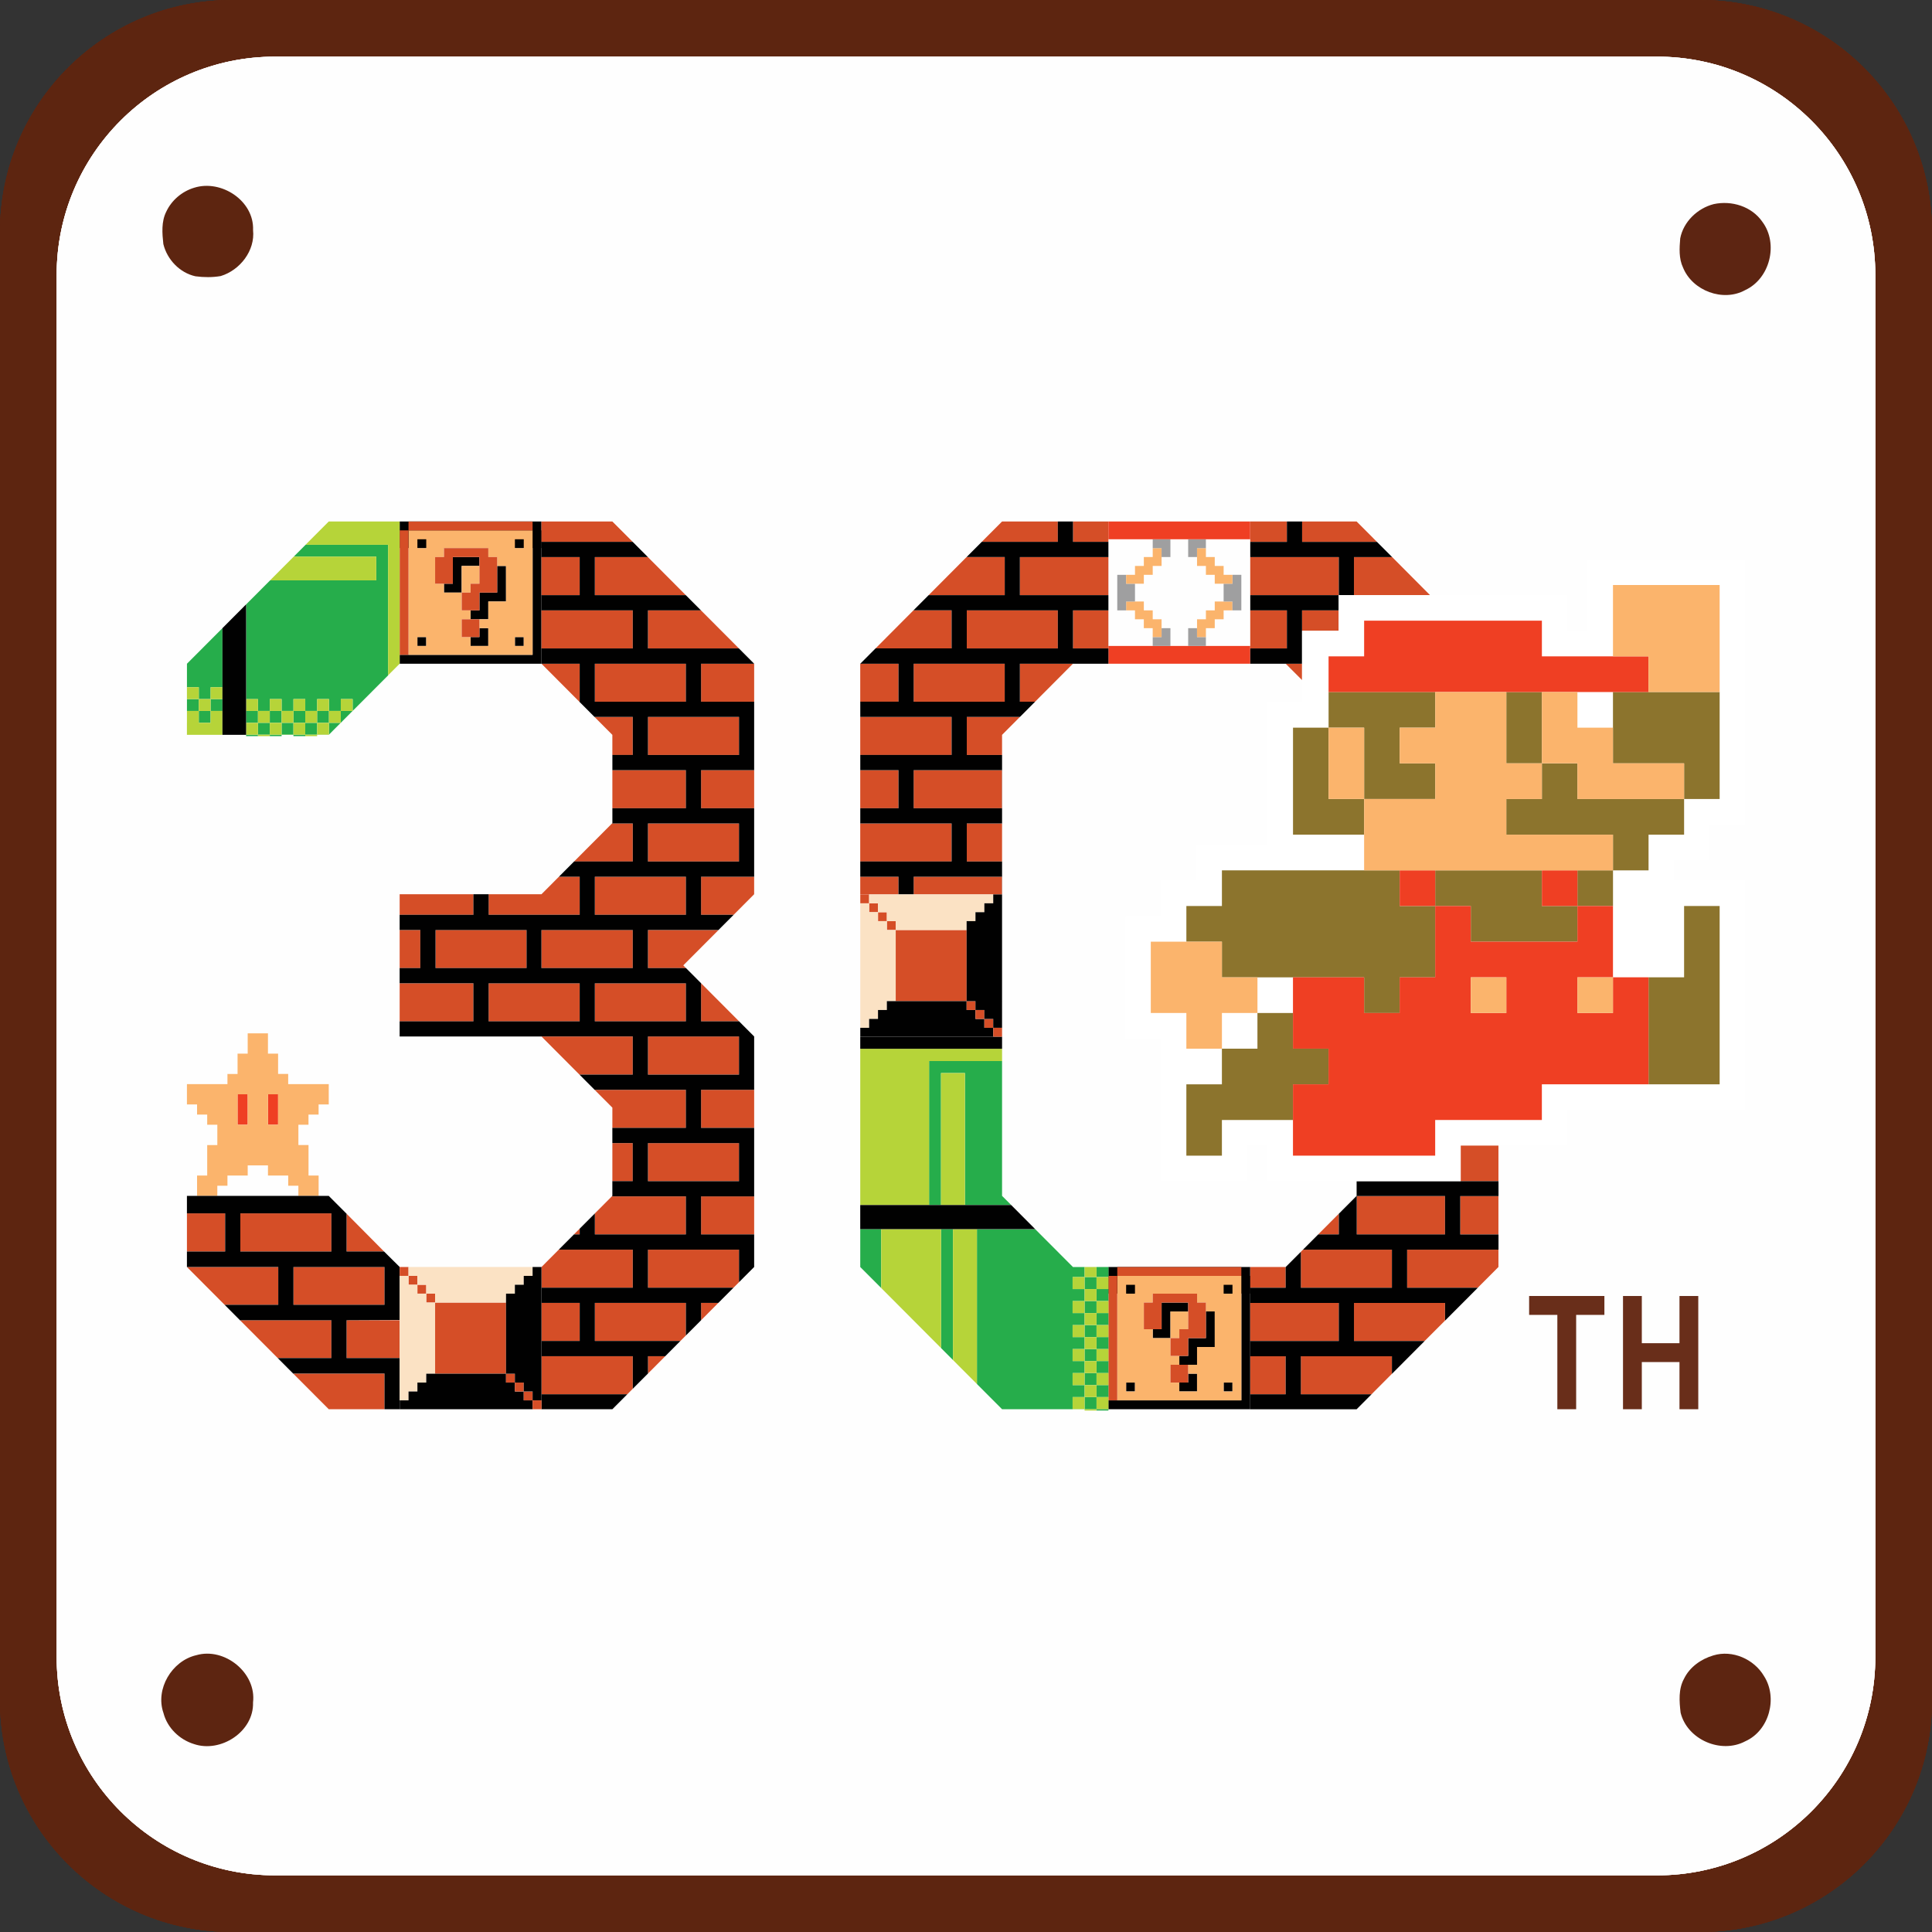 <?xml version="1.0" encoding="utf-8"?>
<!-- Generator: Adobe Illustrator 16.0.0, SVG Export Plug-In . SVG Version: 6.00 Build 0)  -->
<!DOCTYPE svg PUBLIC "-//W3C//DTD SVG 1.1//EN" "http://www.w3.org/Graphics/SVG/1.1/DTD/svg11.dtd">
<svg version="1.1"
	 id="svg2" xmlns:svg="http://www.w3.org/2000/svg" xmlns:cc="http://creativecommons.org/ns#" xmlns:dc="http://purl.org/dc/elements/1.1/" xmlns:rdf="http://www.w3.org/1999/02/22-rdf-syntax-ns#" xmlns:inkscape="http://www.inkscape.org/namespaces/inkscape"
	 xmlns="http://www.w3.org/2000/svg" xmlns:xlink="http://www.w3.org/1999/xlink" x="0px" y="0px" width="125px" height="125px"
	 viewBox="0 0 125 125" enable-background="new 0 0 125 125" xml:space="preserve">
<rect x="0" y="0" width="125" height="125" fill="#333333" stroke="none"/>
<g id="g10" transform="matrix(1.25,0,0,-1.25,0,125)">
	<g id="g12">
		<g>
			<g>
				<path id="SVGID_1_" fill="#5D2510" d="M12,100c-6.627,0-12-5.372-12-12l0,0V12C0,5.373,5.373,0,12,0l0,0h76
					c6.627,0,12,5.373,12,12l0,0v76c0,6.628-5.373,12-12,12l0,0H12z"/>
			</g>
			<g>
				<g>
					<path id="SVGID_2_" fill="#5D2510" d="M12,100c-6.627,0-12-5.372-12-12l0,0V12C0,5.373,5.373,0,12,0l0,0h76
						c6.627,0,12,5.373,12,12l0,0v76c0,6.628-5.373,12-12,12l0,0H12z"/>
				</g>
				<g>
					<g>
						<g>
							<path id="SVGID_3_" fill="#5D2510" d="M12,100c-6.627,0-12-5.372-12-12l0,0V12C0,5.373,5.373,0,12,0l0,0h76
								c6.627,0,12,5.373,12,12l0,0v76c0,6.628-5.373,12-12,12l0,0H12z"/>
						</g>
						<g>
							<defs>
								<path id="SVGID_4_" d="M12,100c-6.627,0-12-5.372-12-12l0,0V12C0,5.373,5.373,0,12,0l0,0h76c6.627,0,12,5.373,12,12l0,0v76
									c0,6.628-5.373,12-12,12l0,0H12z"/>
							</defs>
							<clipPath id="SVGID_7_">
								<use xlink:href="#SVGID_4_"  overflow="visible"/>
							</clipPath>
							<g id="g14" clip-path="url(#SVGID_7_)">
								<path id="path20" inkscape:connector-curvature="0" fill="#5D2510" d="M100,0H0v100h100V0z"/>
							</g>
						</g>
					</g>
				</g>
			</g>
		</g>
	</g>
</g>
<g id="g10_1_" transform="matrix(1.25,0,0,-1.25,0,125)">
	<g id="g12_2_">
		<g>
			<g>
				<g>
					<g>
						<path id="SVGID_5_" fill="#FEFEFE" d="M14.229,97.067c-6.238,0-11.296-5.057-11.296-11.296l0,0V14.23
							c0-6.239,5.058-11.297,11.296-11.297l0,0h71.542c6.237,0,11.295,5.058,11.295,11.297l0,0v71.542
							c0,6.238-5.058,11.296-11.295,11.296l0,0L14.229,97.067L14.229,97.067z"/>
					</g>
					<g>
						<g>
							<path id="SVGID_6_" fill="#FEFEFE" d="M14.229,97.067c-6.238,0-11.296-5.057-11.296-11.296l0,0V14.23
								c0-6.239,5.058-11.297,11.296-11.297l0,0h71.542c6.237,0,11.295,5.058,11.295,11.297l0,0v71.542
								c0,6.238-5.058,11.296-11.295,11.296l0,0L14.229,97.067L14.229,97.067z"/>
						</g>
						<g>
							<defs>
								<path id="SVGID_8_" d="M14.229,97.067c-6.238,0-11.296-5.057-11.296-11.296l0,0V14.23c0-6.239,5.058-11.297,11.296-11.297
									l0,0h71.542c6.237,0,11.295,5.058,11.295,11.297l0,0v71.542c0,6.238-5.058,11.296-11.295,11.296l0,0L14.229,97.067
									L14.229,97.067z"/>
							</defs>
							<clipPath id="SVGID_9_">
								<use xlink:href="#SVGID_8_"  overflow="visible"/>
							</clipPath>
							<g id="g14_1_" clip-path="url(#SVGID_9_)">
								<path id="path20_2_" inkscape:connector-curvature="0" fill="#FEFEFE" d="M97.066,2.933H2.933v94.134h94.133V2.933z"/>
							</g>
						</g>
					</g>
				</g>
			</g>
		</g>
	</g>
</g>
<g>
	<path fill="#5D2510" d="M12.555,12.149c1.757-0.559,3.893,0.838,3.818,2.735c0.142,1.334-0.846,2.599-2.094,2.977
		c-0.538,0.092-1.094,0.087-1.632,0.015c-1.021-0.225-1.837-1.086-2.079-2.089c-0.076-0.693-0.135-1.443,0.186-2.086
		C11.098,12.959,11.773,12.386,12.555,12.149z"/>
	<path fill="#5D2512" d="M110.877,13.206c1.162-0.251,2.464,0.147,3.152,1.151c1.051,1.415,0.488,3.676-1.119,4.414
		c-1.426,0.786-3.41,0.042-4.016-1.455c-0.281-0.588-0.237-1.262-0.184-1.892C108.915,14.347,109.827,13.474,110.877,13.206z"/>
	<path fill="#5D2511" d="M12.699,107.091c1.83-0.53,3.905,1.14,3.672,3.06c0.06,1.886-2.094,3.279-3.825,2.688
		c-0.935-0.288-1.723-1.05-1.969-2.006C10.031,109.282,11.117,107.457,12.699,107.091z"/>
	<path fill="#5D2511" d="M110.857,107.104c1.229-0.375,2.629,0.241,3.274,1.338c0.904,1.404,0.341,3.527-1.209,4.217
		c-1.575,0.842-3.761-0.107-4.187-1.848c-0.086-0.729-0.147-1.527,0.219-2.193C109.32,107.857,110.062,107.336,110.857,107.104z"/>
</g>
<g>
	<path id="Shape_8_" fill="#692E1A" d="M98.934,85.073h1.826v6.104h1.217v-6.104h1.827v-1.223h-4.87V85.073L98.934,85.073z"/>
	<path id="Shape_9_" fill="#692E1A" d="M108.662,83.851v3.054h-2.437v-3.054h-1.217v7.326h1.217v-3.052h2.437v3.052h1.216v-7.326
		H108.662z"/>
	<path id="Shape_23_" fill="#D54E27" d="M68.44,33.74h-3.607l-0.002,0.002l-1.312,1.316h4.922V33.74L68.44,33.74z"/>
	<rect id="Rectangle-path_3_" x="69.422" y="33.74" fill="#D54E27" width="2.291" height="1.317"/>
	<path fill="#EF3F23" d="M17.337,72.771h0.655v-1.972h-0.655V72.771L17.337,72.771z M15.37,72.771h0.656v-1.972H15.37V72.771
		L15.37,72.771z"/>
	<path fill="#FBB46C" d="M16.026,72.771H15.37v-1.972h0.656V72.771L16.026,72.771z M17.993,72.771h-0.655v-1.972h0.655V72.771
		L17.993,72.771z M19.304,72.771h0.655v-0.657h0.654v-0.657h0.657v-1.314h-2.624v-0.658h-0.653v-1.314h-0.656v-1.313h-1.311v1.313
		H15.37v1.314h-0.654v0.658h-2.621v1.314h0.655v0.657h0.656v0.657h0.655v1.314h-0.655v1.971H12.75v1.316h1.31v-0.657h0.656v-0.659
		h1.311v-0.657h1.311v0.657h1.31v0.659h0.657v0.657h1.31v-1.316h-0.654v-1.971h-0.655V72.771L19.304,72.771z"/>
	<rect id="Rectangle-path_4_" x="71.713" y="41.793" fill="#EF3F23" width="9.175" height="1.15"/>
	<path id="Shape_25_" fill="#9F9FA0" d="M75.154,40.643v0.575h-0.573v0.575h1.146v-1.15H75.154L75.154,40.643z"/>
	<path id="Shape_26_" fill="#9F9FA0" d="M77.447,41.218v-0.575h-0.573v1.15h1.147v-0.575H77.447L77.447,41.218z"/>
	<path id="Shape_27_" fill="#FBB46C" d="M74.581,40.067v-0.576h-0.575v-0.575H72.86v0.575h0.573v0.576h0.572v0.575h0.575v0.575
		h0.573v-1.15H74.581L74.581,40.067z"/>
	<path id="Shape_28_" fill="#FBB46C" d="M78.594,38.917v0.574h-0.572v0.576h-0.574v1.15h0.574v-0.575h0.572v-0.575h0.574v-0.576
		h0.572v-0.574H78.594L78.594,38.917z"/>
	<path id="Shape_29_" fill="#9F9FA0" d="M72.86,37.767v-0.575h-0.573v2.3h0.573v-0.574h0.573v-1.151L72.86,37.767L72.86,37.767z"/>
	<path id="Shape_30_" fill="#9F9FA0" d="M79.74,37.191v0.575h-0.572v1.151h0.572v0.573h0.574v-2.3H79.74L79.74,37.191z"/>
	<path id="Shape_31_" fill="#FBB46C" d="M74.581,35.465v0.575h-0.575v0.576h-0.572v0.575H72.86v0.575h1.146v-0.575h0.575v-0.575
		h0.573v-1.151H74.581L74.581,35.465z"/>
	<path id="Shape_32_" fill="#FBB46C" d="M79.168,37.191v-0.575h-0.574V36.04h-0.572v-0.575h-0.574v1.151h0.574v0.575h0.572v0.575
		h1.146v-0.575H79.168z"/>
	<path id="Shape_33_" fill="#9F9FA0" d="M74.581,34.891v0.574h0.573v0.575h0.572v-1.149H74.581z"/>
	<path id="Shape_34_" fill="#9F9FA0" d="M76.874,34.891v1.149h0.573v-0.575h0.574v-0.574H76.874z"/>
	<rect id="Rectangle-path_5_" x="71.713" y="33.74" fill="#EF3F23" width="9.175" height="1.15"/>
	<rect id="Rectangle-path_6_" x="71.713" y="81.975" fill="#010101" width="9.175" height="1.718"/>
	<path id="Shape_35_" fill="#010101" d="M80.315,82.55v8.053h-8.603v0.574h9.177V82.55H80.315L80.315,82.55z M79.741,89.451h-0.572
		v0.576h0.572V89.451L79.741,89.451z M79.741,83.124h-0.572v0.573h0.572V83.124L79.741,83.124z M76.301,89.451v0.576h1.147v-1.15
		h-0.572v0.573L76.301,89.451L76.301,89.451z M76.876,87.728h-0.574v0.574h1.148V87.15h1.147v-2.299h-0.575v1.725h-1.146V87.728
		L76.876,87.728z M75.728,84.852h1.148v-0.576h-1.721V86h-0.574v0.576h1.148v-1.725H75.728L75.728,84.852z M73.434,89.451H72.86
		v0.576h0.573V89.451L73.434,89.451z M73.434,83.124H72.86v0.573h0.573V83.124L73.434,83.124z"/>
	<path id="Shape_36_" fill="#FBB46C" d="M72.288,90.603h8.027V82.55h-8.027V90.603L72.288,90.603z M73.434,90.029H72.86v-0.576
		h0.573V90.029L73.434,90.029z M73.434,83.699H72.86v-0.574h0.573V83.699L73.434,83.699z M78.594,87.15h-1.146v1.151h-0.573v0.576
		h0.573v1.15h-1.146v-0.575h-0.573v-1.151h0.573v-0.574h-0.573v-1.151H74.58V86h-0.574v-1.725h0.574v-0.576h2.867v0.576h0.572v0.576
		h0.573L78.594,87.15L78.594,87.15L78.594,87.15z M79.741,90.029h-0.572v-0.576h0.572V90.029L79.741,90.029z M79.741,83.699h-0.572
		v-0.574h0.572V83.699L79.741,83.699z M76.301,86h0.573v-1.148h-1.146v1.725h0.573V86L76.301,86L76.301,86z"/>
	<path id="Shape_37_" fill="#D54E27" d="M72.288,82.55h8.027v-0.575h-8.027V82.55L72.288,82.55z M77.448,83.699h-2.867v0.576h-0.573
		V86h1.147v-1.725h1.721V86h-0.574v0.576h-0.572v1.151h1.146v-1.151h1.146v-2.301h-0.571v-0.576H77.448L77.448,83.699z
		 M75.728,89.451h1.146v-1.15h-1.146V89.451L75.728,89.451z M71.713,90.603h0.574V82.55h-0.574V90.603L71.713,90.603z"/>
	<rect id="Rectangle-path_7_" x="25.858" y="33.74" fill="#010101" width="9.175" height="1.718"/>
	<path id="Shape_38_" fill="#010101" d="M34.459,34.315v8.053h-8.601v0.576h9.175v-8.629H34.459L34.459,34.315z M33.887,41.218
		h-0.573v0.575h0.573V41.218L33.887,41.218z M33.887,34.891h-0.573v0.574h0.573V34.891L33.887,34.891z M30.445,41.218v0.575h1.147
		v-1.151H31.02v0.575L30.445,41.218L30.445,41.218L30.445,41.218z M31.02,39.491h-0.574v0.575h1.147v-1.151h1.147v-2.3h-0.573v1.725
		h-1.146L31.02,39.491L31.02,39.491L31.02,39.491z M29.872,36.616h1.147V36.04h-1.721v1.727h-0.575v0.574h1.146v-1.725H29.872z
		 M27.578,41.218h-0.573v0.575h0.573V41.218L27.578,41.218z M27.578,34.891h-0.573v0.574h0.573V34.891L27.578,34.891z"/>
	<path id="Shape_39_" fill="#FBB46C" d="M26.431,42.367h8.028v-8.054h-8.028V42.367L26.431,42.367z M27.578,41.793h-0.572v-0.575
		h0.572V41.793L27.578,41.793z M27.578,35.465h-0.572v-0.574h0.572V35.465L27.578,35.465z M32.739,38.916h-1.147v1.151h-0.573v0.575
		h0.573v1.151h-1.146v-0.575H29.87v-1.151h0.575v-0.575H29.87v-1.151h-1.146v-0.574H28.15V36.04h0.573v-0.574h2.867v0.574h0.574
		v0.576h0.573L32.739,38.916L32.739,38.916L32.739,38.916z M33.887,41.793h-0.573v-0.575h0.573V41.793L33.887,41.793z
		 M33.887,35.465h-0.573v-0.574h0.573V35.465L33.887,35.465z M30.445,37.765h0.574v-1.149h-1.147v1.725h0.574L30.445,37.765
		L30.445,37.765z"/>
	<path id="Shape_40_" fill="#D54E27" d="M26.431,34.315h8.028v-0.573h-8.028V34.315L26.431,34.315z M31.593,35.465h-2.867v0.574
		h-0.574v1.727h1.147v-1.727h1.721v1.727h-0.574v0.574h-0.573v1.151h1.147V38.34h1.146v-2.301h-0.573V35.465L31.593,35.465z
		 M29.872,41.218h1.147v-1.151h-1.147V41.218L29.872,41.218z M25.858,42.367h0.572v-8.054h-0.572V42.367L25.858,42.367z"/>
	<rect id="Rectangle-path_8_" x="80.895" y="87.75" fill="#D54E27" width="2.287" height="2.458"/>
	<rect id="Rectangle-path_9_" x="35.033" y="84.298" fill="#D54E27" width="2.472" height="2.463"/>
	<path id="Shape_41_" fill="#D54E27" d="M40.94,80.853h-4.79l-1.117,1.122v1.34h5.907V80.853L40.94,80.853z"/>
	<path id="Shape_42_" fill="#D54E27" d="M41.923,88.869l1.118-1.122h-1.118V88.869L41.923,88.869z"/>
	<path id="Shape_43_" fill="#D54E27" d="M35.033,87.747v2.462h5.553l0.354-0.356v-2.105H35.033z"/>
	<path id="Shape_44_" fill="#D54E27" d="M38.486,84.298v2.463h5.535l0.355-0.354v-2.108H38.486z"/>
	<path id="Shape_45_" fill="#D54E27" d="M41.923,80.853v2.462h5.534l0.356-0.356v-2.105H41.923L41.923,80.853z"/>
	<path id="Shape_46_" fill="#D54E27" d="M45.359,85.42l1.116-1.122h-1.116V85.42z"/>
	<path id="Shape_47_" fill="#D54E27" d="M37.505,79.494l-0.373,0.374h0.373V79.494z"/>
	<path id="Shape_48_" fill="#D54E27" d="M40.94,67.06h-5.91v0.001h0.003l2.459,2.467h3.448V67.06L40.94,67.06z"/>
	<path id="Shape_49_" fill="#D54E27" d="M44.377,79.868v-2.462h-4.791l-1.1,1.103v1.359H44.377L44.377,79.868z"/>
	<rect id="Rectangle-path_10_" x="41.923" y="73.96" fill="#D54E27" width="5.891" height="2.462"/>
	<rect id="Rectangle-path_11_" x="39.62" y="73.96" fill="#D54E27" width="1.32" height="2.462"/>
	<path id="Shape_50_" fill="#D54E27" d="M44.377,70.512h-5.891v0.014l1.134,1.138v1.311h4.757V70.512z"/>
	<rect id="Rectangle-path_12_" x="41.923" y="67.06" fill="#D54E27" width="5.891" height="2.469"/>
	<rect id="Rectangle-path_13_" x="45.359" y="77.406" fill="#D54E27" width="3.435" height="2.462"/>
	<rect id="Rectangle-path_14_" x="45.359" y="70.512" fill="#D54E27" width="3.435" height="2.462"/>
	<path id="Shape_51_" fill="#D54E27" d="M40.94,53.278h-1.343l-2.454,2.461h3.797V53.278L40.94,53.278z"/>
	<rect id="Rectangle-path_15_" x="38.486" y="63.619" fill="#D54E27" width="5.89" height="2.462"/>
	<path id="Shape_52_" fill="#D54E27" d="M41.923,62.634h2.459l-0.174-0.175l2.28-2.287h-4.565V62.634L41.923,62.634z"/>
	<rect id="Rectangle-path_16_" x="35.03" y="60.172" fill="#D54E27" width="5.91" height="2.462"/>
	<rect id="Rectangle-path_17_" x="38.486" y="56.724" fill="#D54E27" width="5.89" height="2.463"/>
	<rect id="Rectangle-path_18_" x="41.923" y="53.278" fill="#D54E27" width="5.891" height="2.461"/>
	<path id="Shape_53_" fill="#D54E27" d="M45.359,66.081h2.459l-2.454-2.462h-0.005V66.081L45.359,66.081z"/>
	<path id="Shape_54_" fill="#D54E27" d="M45.359,59.187h2.11l1.324-1.33v-1.133h-3.435V59.187z"/>
	<path id="Shape_55_" fill="#D54E27" d="M37.505,42.943h-2.472l2.447,2.456h0.024V42.943z"/>
	<rect id="Rectangle-path_19_" x="35.033" y="39.489" fill="#D54E27" width="5.907" height="2.463"/>
	<rect id="Rectangle-path_20_" x="39.62" y="49.831" fill="#D54E27" width="4.758" height="2.462"/>
	<rect id="Rectangle-path_21_" x="41.923" y="46.383" fill="#D54E27" width="5.891" height="2.463"/>
	<path id="Shape_56_" fill="#D54E27" d="M40.94,46.383h-2.478l1.157,1.162v1.301h1.32V46.383z"/>
	<rect id="Rectangle-path_22_" x="38.486" y="42.943" fill="#D54E27" width="5.89" height="2.456"/>
	<path id="Shape_57_" fill="#D54E27" d="M41.923,41.952h5.884l-2.455-2.463h-3.429V41.952L41.923,41.952z"/>
	<rect id="Rectangle-path_23_" x="45.359" y="49.831" fill="#D54E27" width="3.435" height="2.462"/>
	<path id="Shape_58_" fill="#D54E27" d="M45.359,42.943v2.456h3.435v-2.456H45.359z"/>
	<rect id="Rectangle-path_24_" x="35.033" y="36.042" fill="#D54E27" width="2.472" height="2.464"/>
	<path id="Shape_59_" fill="#D54E27" d="M38.486,38.506h5.884l-2.454-2.464h-3.43V38.506L38.486,38.506z"/>
	<path id="Shape_60_" fill="#D54E27" d="M39.62,33.74h-4.587v1.318h5.902L39.62,33.74z"/>
	<path id="Shape_61_" fill="#D54E27" d="M33.223,67.061h0.846H33.223z"/>
	<rect id="Rectangle-path_25_" x="25.858" y="63.619" fill="#D54E27" width="4.773" height="2.462"/>
	<rect id="Rectangle-path_26_" x="28.179" y="60.172" fill="#D54E27" width="5.89" height="2.462"/>
	<rect id="Rectangle-path_27_" x="25.858" y="60.172" fill="#D54E27" width="1.337" height="2.462"/>
	<rect id="Rectangle-path_28_" x="25.858" y="57.857" fill="#D54E27" width="4.773" height="1.33"/>
	<path fill="#D54E27" d="M36.161,56.724l-1.128,1.133H35.03h-3.417v1.33h3.417h2.475v-2.463H36.161z"/>
	<path fill="#D54E27" d="M31.613,63.619v2.462h3.417h2.475v-2.462H35.03H31.613z"/>
	<path fill="#010101" d="M35.033,91.177h4.587l0.966-0.968h-5.553V91.177z"/>
	<path fill="#010101" d="M48.794,49.831v-4.432h-3.435v-2.456h3.435l-0.988-0.991h-5.884v-2.463h3.429l-0.981-0.983h-5.884v-2.464
		h3.431l-0.982-0.984h-5.902v0.984h2.472v2.464h-2.472v0.983h5.908v2.463h-5.908v0.991h2.472v2.456h-0.024l0.981,0.984h2.479v2.462
		h-1.32v0.986h4.756v2.462h-4.756v0.962l-0.022,0.022h1.343v2.461h-3.798l-0.982,0.985h1.344v2.463h-2.475h-3.416v-1.33H30.63v1.33
		h-4.774v0.985h1.338v2.462h-1.338v0.984h4.774v2.463h-4.774v0.979h7.366h0.846h0.961v-0.001h5.911v2.468h-3.45l0.995,0.998v-0.014
		h5.891v2.463h-4.757v0.984h1.319v2.463h-1.319v0.951l-0.032,0.032h4.79v2.462h-5.89V78.51l-0.981,0.983v0.375h-0.373l-0.981,0.984
		h4.79v2.462h-5.907v0.984h2.472v2.462h-2.472v0.987h5.907v2.105l0.982-0.984v-1.122h1.118l0.98-0.986h-5.535v-2.462h5.89v2.108
		l0.983-0.986v-1.122h1.116l0.981-0.983h-5.534v-2.463h5.891v2.105l0.98-0.983v-1.122v-0.984h-3.435v-2.462h3.435v-4.433h-3.435
		v-2.462h3.435V67.06v-0.001l-0.977-0.979h-2.458v-2.463h0.004l-0.982-0.984h-2.459v-2.462h4.564l0.982-0.985h-2.109v-2.462h3.435
		v-3.447v-0.985h-3.435v-2.462h3.435V49.831L48.794,49.831z M38.486,45.399v-2.456h5.89v2.456H38.486L38.486,45.399z M35.03,60.172
		h5.91v2.462h-5.91V60.172L35.03,60.172z M28.179,62.634v-2.462h5.89v2.462H28.179L28.179,62.634z M37.505,66.081H35.03h-3.417
		v-2.462h3.417h2.475V66.081L37.505,66.081z M47.813,73.96v2.462h-5.891V73.96H47.813L47.813,73.96z M47.813,67.06v2.469h-5.891
		V67.06H47.813L47.813,67.06z M44.377,63.619v2.462h-5.891v-2.462H44.377L44.377,63.619z M44.377,59.187h-5.891v-2.463h5.891V59.187
		L44.377,59.187z M47.813,53.278v2.461h-5.891v-2.461H47.813L47.813,53.278z M41.923,48.846v-2.463h5.891v2.463H41.923
		L41.923,48.846z"/>
	<path id="Shape_64_" fill="none" d="M25.857,85.403v0.017h-3.436L25.857,85.403z"/>
	<rect id="Rectangle-path_29_" x="12.095" y="78.504" fill="#D54E27" width="2.473" height="2.469"/>
	<rect id="Rectangle-path_30_" x="15.55" y="78.504" fill="#D54E27" width="5.891" height="2.469"/>
	<rect id="Rectangle-path_31_" x="18.986" y="81.975" fill="#D54E27" width="5.892" height="2.445"/>
	<path id="Shape_65_" fill="#D54E27" d="M18.004,84.42h-3.472l-2.437-2.445h5.908V84.42z"/>
	<path id="Shape_66_" fill="#D54E27" d="M21.44,85.42v2.445h-3.473L15.55,85.44V85.42H21.44L21.44,85.42z"/>
	<path id="Shape_67_" fill="#D54E27" d="M24.876,88.869v2.308h-3.605l-2.284-2.29v-0.018H24.876L24.876,88.869z"/>
	<path id="Shape_68_" fill="#D54E27" d="M22.422,78.527l2.425,2.444h-2.425V78.527z"/>
	<rect id="Rectangle-path_32_" x="22.422" y="85.42" fill="#D54E27" width="3.436" height="2.445"/>
	<path id="Shape_69_" fill="#010101" d="M22.422,78.527v2.443h2.425l1.011,1.002v3.43l-3.436,0.017v2.446h3.436v3.311h-0.981v-2.309
		h-5.891v0.02l-1.019-1.021h3.473v-2.446h-5.891v0.021l-1.017-1.021h3.472v-2.446h-5.909h-0.001v-1.002h2.474v-2.469h-2.474v-1.13
		h9.175L22.422,78.527L22.422,78.527z M18.986,84.42h5.892v-2.445h-5.892V84.42L18.986,84.42z M15.55,78.504v2.469h5.891v-2.469
		H15.55L15.55,78.504z"/>
	<rect id="Rectangle-path_33_" x="80.891" y="81.975" fill="#D54E27" width="2.292" height="1.341"/>
	<path id="Shape_70_" fill="#D54E27" d="M91.037,83.315h4.575l1.337-1.341v-1.122h-5.912V83.315z"/>
	<path id="Shape_71_" fill="#D54E27" d="M84.164,87.747v2.462h4.574l1.317-1.322v-1.14H84.164z"/>
	<path id="Shape_72_" fill="#D54E27" d="M87.602,84.298v2.463h4.572l1.319-1.32v-1.143H87.602L87.602,84.298z"/>
	<path id="Shape_73_" fill="#D54E27" d="M90.056,83.315v-2.463h-5.752l-0.14,0.139v2.324H90.056L90.056,83.315z"/>
	<rect id="Rectangle-path_34_" x="94.474" y="77.384" fill="#D54E27" width="2.474" height="2.484"/>
	<rect id="Rectangle-path_35_" x="87.778" y="77.384" fill="#D54E27" width="5.714" height="2.484"/>
	<path id="Shape_74_" fill="#D54E27" d="M86.619,78.529l-1.334,1.339h1.334V78.529z"/>
	<path id="Shape_75_" fill="#D54E27" d="M86.619,86.761v-2.463h-3.436h-2.293v2.463h2.293H86.619z"/>
	<path fill="#D54E27" d="M94.506,74.77v1.652h2.443v-2.31h-2.443V74.77L94.506,74.77z"/>
	<path fill="#010101" d="M92.858,76.422h-1.821h-0.981h-2.283v0.951l-1.151,1.156v1.339h-1.336l-0.981,0.984h5.752v2.463h-5.892
		v-2.323l-0.979,0.982h-0.003v1.342h-2.292V84.3h2.292h3.437v2.463h-3.437h-2.292v0.986h2.292v2.462h-2.292v0.969h2.292h4.589
		l0.966-0.969h-4.573v-2.462h5.892v1.14l2.118-2.126h-4.572V84.3h5.893v1.142l2.119-2.125h-4.574v-2.463h5.912v-0.984h-2.476v-2.483
		h2.476v-0.963h-2.444L92.858,76.422L92.858,76.422L92.858,76.422z M93.493,79.868H87.78v-2.484h5.713V79.868L93.493,79.868z"/>
	<path id="Shape_77_" fill="#D54E27" d="M83.184,42.943L83.184,42.943h0.002l1.057,1.06v-1.06H83.184z"/>
	<path id="Shape_78_" fill="#D54E27" d="M87.602,38.506h4.921l-2.452-2.464h-2.469V38.506L87.602,38.506z"/>
	<rect id="Rectangle-path_36_" x="82.038" y="41.794" fill="#D54E27" width="0" height="2.299"/>
	<rect id="Rectangle-path_37_" x="83.261" y="39.489" fill="none" width="0" height="2.463"/>
	<path id="Shape_79_" fill="#D54E27" d="M84.242,41.952L84.242,41.952v-1.138h1.716h0.654v-0.657v-0.668h-2.37V41.952z"/>
	<path id="Shape_80_" fill="#D54E27" d="M89.088,35.059l-1.312-1.316l-0.004-0.003h-3.526v1.319H89.088L89.088,35.059z"/>
	<rect id="Rectangle-path_38_" x="80.891" y="39.489" fill="#D54E27" width="2.369" height="2.463"/>
	<path id="Shape_81_" fill="#D54E27" d="M86.619,38.506v-2.464h-3.436h-2.293v2.464h2.293H86.619z"/>
	<rect id="Rectangle-path_39_" x="80.891" y="33.739" fill="#D54E27" width="2.369" height="1.318"/>
	<path id="Shape_82_" fill="#010101" d="M84.242,42.943v-0.991v-2.463h2.37v-0.982h1.645h4.269l-0.003-0.001h-4.921v-2.464h2.469
		l-0.982-0.983h-4.842v-1.319h-0.985v1.319h-2.37v0.983h2.293h3.436v2.464h-3.436h-2.293v0.983h2.37v2.463h-2.37v0.991h2.293H84.242
		z"/>
	<rect id="Rectangle-path_40_" x="79.058" y="65.541" fill="#FFFFFF" width="2.299" height="2.308"/>
	<rect id="Rectangle-path_41_" x="81.356" y="63.232" fill="#FFFFFF" width="2.3" height="2.309"/>
	<rect id="Rectangle-path_42_" x="102.06" y="44.773" fill="#FFFFFF" width="2.301" height="2.308"/>
	<path fill="none" d="M104.359,42.466h-4.601v-2.309H88.257v2.309h-2.299v4.615h-2.302v6.922h4.601v2.307h-9.199v2.309h-2.3v2.308
		h-2.301v4.615h2.301v2.306h2.3v2.309h-2.3v4.614h2.3v-2.307h4.599v2.307h9.202v-2.307h6.9v-2.308h11.501V58.618h-2.298v4.614
		h-4.603V56.31h2.301v-2.307h2.302v-2.309h2.298V37.851h-6.9V42.466z"/>
	<path fill="#FFFFFF" d="M102.715,36.199v4.615h-1.309v-2.308H86.613v2.308h-2.371v4.616h-2.231v9.229H77.41v2.308h-2.299v2.307
		H72.81v7.918h2.302v9.229h5.59v-2.31h1.309v2.31h12.495v-2.31h6.9v-2.306h11.501V56.968h-4.601v-1.314h2.301v-2.307h2.3V36.199
		H102.715L102.715,36.199z M111.26,51.694h-2.298v2.309h-2.302v2.307h-2.301v6.923h4.603v-4.614h2.298v11.537h-11.5v2.308h-6.901
		v2.307h-9.2v-2.307h-4.601v2.307h-2.3v-4.614h2.3v-2.309h-2.3v-2.306h-2.301v-4.616h2.301v-2.308h2.3V56.31h9.2v-2.308h-4.6v-6.923
		h2.301v-4.615h2.299v-2.309H99.76v2.309h4.601v-4.615h6.9L111.26,51.694L111.26,51.694L111.26,51.694z"/>
	<path fill="#8C742D" d="M88.259,51.694h-2.301V47.08h-2.3v6.922h4.601V51.694L88.259,51.694z M102.06,49.388h-2.3v2.307h-2.302
		v2.308h6.901v2.31h2.302v-2.31h2.3v-2.308h-6.901V49.388L102.06,49.388z M88.259,51.694h4.6v-2.307h-2.3V47.08h2.3v-2.308h-6.9
		v2.308h2.301V51.694L88.259,51.694z M97.459,49.388h2.302v-4.614h-2.302V49.388L97.459,49.388z M108.961,63.232h-2.3v6.923h4.6
		V58.618h-2.3V63.232L108.961,63.232z M104.359,44.773v4.615h4.602v2.307h2.3v-6.922H104.359L104.359,44.773z M90.559,56.312H79.058
		v2.307h-2.3v2.308h2.3v2.307h9.201v2.309h2.3v-2.309h2.3v-4.614h-2.3V56.312L90.559,56.312z M99.76,56.312h-6.902v2.307h2.302
		v2.308h6.9v-2.308h-2.3V56.312L99.76,56.312z M83.658,65.541h-2.302v2.308h-2.299v2.307h-2.3v4.615h2.3v-2.307h4.601v-2.309h2.301
		v-2.307h-2.301V65.541L83.658,65.541L83.658,65.541z M102.06,58.618h2.301v-2.308h-2.301V58.618L102.06,58.618z"/>
	<path fill="#EF3F23" d="M99.76,42.466v-2.309H88.259v2.309h-2.301v2.308h20.703v-2.308H99.76L99.76,42.466z M104.359,65.541h-2.3
		v-2.309h2.3v-4.614h-2.3v2.308h-6.9v-2.308h-2.302v4.614h-2.301v2.309h-2.299v-2.309h-4.602v4.616h2.3v2.307h-2.3v4.615h9.201
		v-2.307h6.902v-2.309h6.901v-6.923h-2.302V65.541L104.359,65.541z M97.459,65.541h-2.3v-2.309h2.3V65.541L97.459,65.541z
		 M90.559,58.618h2.3v-2.308h-2.3V58.618L90.559,58.618z M99.76,58.618h2.3v-2.308h-2.3V58.618L99.76,58.618z"/>
	<path fill="#FBB46C" d="M104.359,47.081h-2.3v-2.308h-2.3v4.615h2.3v2.307h6.901v-2.307h-4.602V47.081L104.359,47.081z
		 M85.958,51.694h2.301V47.08h-2.301V51.694L85.958,51.694z M97.459,44.773h-4.601v2.308h-2.3v2.308h2.3v2.307h-4.6v4.616h16.101
		v-2.309h-6.901v-2.308h2.302v-2.307h-2.302L97.459,44.773L97.459,44.773z M104.359,37.851v4.615h2.302v2.308h4.6v-6.923H104.359
		L104.359,37.851z M79.058,60.926h-4.602v4.615h2.301v2.308h2.301v-2.308h2.299v-2.309h-2.299V60.926L79.058,60.926z M95.16,65.541
		h2.299v-2.309H95.16V65.541L95.16,65.541z M102.06,65.541h2.301v-2.309h-2.301V65.541L102.06,65.541z"/>
	<rect id="Rectangle-path_43_" x="70.173" y="91.167" fill="none" width="0" height="0.094"/>
	<rect id="Rectangle-path_44_" x="70.946" y="91.167" fill="#26AD4B" width="0.77" height="0.094"/>
	<rect id="Rectangle-path_45_" x="70.173" y="91.167" fill="#B6D439" width="0.773" height="0.094"/>
	<rect id="Rectangle-path_46_" x="25.859" y="81.975" fill="#D54E27" width="0.572" height="0.574"/>
	<rect id="Rectangle-path_47_" x="26.431" y="82.549" fill="#D54E27" width="0.574" height="0.575"/>
	<rect id="Rectangle-path_48_" x="27.006" y="83.124" fill="#D54E27" width="0.572" height="0.573"/>
	<rect id="Rectangle-path_49_" x="27.578" y="83.699" fill="#D54E27" width="0.574" height="0.576"/>
	<path id="Shape_85_" fill="#FBE2C4" d="M27.578,84.275v-0.576h-0.573v-0.575h-0.574v-0.575h-0.572v8.054h0.572v-0.576h0.574v-0.575
		h0.573v-0.573h0.573v-4.603H27.578L27.578,84.275z"/>
	<rect id="Rectangle-path_50_" x="28.152" y="84.275" fill="#D54E27" width="4.588" height="4.603"/>
	<path id="Shape_86_" fill="#FBE2C4" d="M26.431,81.975v0.574h0.574v0.575h0.573v0.575h0.573v0.576h4.588v-0.576h0.573v-0.575h0.573
		v-0.575h0.573v-0.574H26.431z"/>
	<path id="Shape_87_" fill="#010101" d="M33.886,90.603v-0.573h-0.573v-0.578h-0.573v-0.573h-5.161v0.573h-0.572v0.578h-0.575v0.573
		h-0.571v0.574h8.6v-0.574H33.886z"/>
	<rect id="Rectangle-path_51_" x="32.739" y="88.878" fill="#D54E27" width="0.573" height="0.573"/>
	<rect id="Rectangle-path_52_" x="33.312" y="89.451" fill="#D54E27" width="0.573" height="0.576"/>
	<rect id="Rectangle-path_53_" x="33.887" y="90.029" fill="#D54E27" width="0.572" height="0.573"/>
	<path id="Shape_88_" fill="#010101" d="M34.459,81.975v0.574h-0.573v0.575h-0.573v0.575h-0.573v5.179h0.573v0.573h0.573v0.575
		h0.573v0.576h0.574v-8.628H34.459L34.459,81.975z"/>
	<rect id="Rectangle-path_54_" x="34.459" y="90.603" fill="#D54E27" width="0.574" height="0.574"/>
	<path id="Shape_89_" fill="none" d="M17.455,45.231h0.765h-0.767v0.767h0.002V45.231L17.455,45.231z"/>
	<rect id="Rectangle-path_55_" x="17.072" y="45.614" fill="none" width="0" height="0.767"/>
	<polygon id="Rectangle-path_56_" fill="none" points="13.626,45.997 14.392,45.997 14.392,45.997 	"/>
	<polygon id="Rectangle-path_57_" fill="none" points="17.455,46.767 18.22,46.767 18.22,46.767 	"/>
	<polygon id="Rectangle-path_58_" fill="none" points="22.049,45.231 22.813,45.231 22.813,45.231 	"/>
	<polygon id="Rectangle-path_59_" fill="none" points="13.626,44.462 14.392,44.462 14.392,44.462 	"/>
	<polygon id="Rectangle-path_60_" fill="none" points="19.75,47.534 20.517,47.534 20.517,47.534 	"/>
	<rect id="Rectangle-path_61_" x="18.603" y="45.614" fill="none" width="0" height="0.767"/>
	<polygon id="Rectangle-path_62_" fill="none" points="20.517,46.767 21.282,46.767 21.282,46.767 	"/>
	<polygon id="Rectangle-path_63_" fill="none" points="18.985,46.767 19.75,46.767 19.75,46.767 	"/>
	<rect id="Rectangle-path_64_" x="21.664" y="45.613" fill="none" width="0" height="0.768"/>
	<rect id="Rectangle-path_65_" x="20.133" y="45.613" fill="none" width="0" height="0.768"/>
	<path id="Rectangle-path_66_" fill="none" d="M12.095,45.231L12.095,45.231L12.095,45.231z"/>
	<polygon id="Rectangle-path_67_" fill="none" points="17.472,37.55 24.344,37.55 24.344,37.55 	"/>
	<path id="Shape_90_" fill="none" d="M15.923,47.545v-0.778h0.767h-0.767v-1.536h0.767h-0.767v-6.128l0,0V47.545L15.923,47.545
		L15.923,47.545z"/>
	<polygon id="Rectangle-path_68_" fill="none" points="12.861,46.767 13.626,46.767 13.626,46.767 	"/>
	<polygon id="Rectangle-path_69_" fill="none" points="19.769,35.246 25.11,35.246 25.11,35.246 	"/>
	<path id="Rectangle-path_70_" fill="none" d="M12.095,46.767L12.095,46.767L12.095,46.767z"/>
	<rect id="Rectangle-path_71_" x="18.603" y="47.15" fill="none" width="0" height="0.767"/>
	<rect id="Rectangle-path_72_" x="17.072" y="47.151" fill="none" width="0" height="0.767"/>
	<rect id="Rectangle-path_73_" x="12.479" y="45.613" fill="none" width="0" height="0.768"/>
	<polygon id="Rectangle-path_74_" fill="none" points="20.517,45.231 21.282,45.231 21.282,45.231 	"/>
	<polygon id="Rectangle-path_75_" fill="none" points="12.096,44.462 12.861,44.462 12.861,44.462 	"/>
	<polygon id="Rectangle-path_76_" fill="none" points="18.985,45.231 19.75,45.231 19.75,45.231 	"/>
	<rect id="Rectangle-path_77_" x="13.244" y="44.846" fill="none" width="0" height="0.769"/>
	<rect id="Rectangle-path_78_" x="18.985" y="45.997" fill="#26AD4B" width="0.765" height="0.768"/>
	<rect id="Rectangle-path_79_" x="12.095" y="45.997" fill="#26AD4B" width="0" height="0.768"/>
	<path id="Shape_91_" fill="#26AD4B" d="M21.282,47.532l0.764-0.766h-0.764V47.532z"/>
	<rect id="Rectangle-path_80_" x="12.861" y="45.997" fill="#26AD4B" width="0.765" height="0.768"/>
	<path id="Shape_92_" fill="#26AD4B" d="M22.049,46.765l0.763-0.768h-0.763V46.765z"/>
	<rect id="Rectangle-path_81_" x="20.517" y="45.997" fill="#26AD4B" width="0.766" height="0.768"/>
	<rect id="Rectangle-path_82_" x="13.626" y="45.231" fill="#26AD4B" width="0.766" height="0.767"/>
	<path id="Shape_93_" fill="#26AD4B" d="M16.689,45.231v0.767h0.764v-0.767h0.767v0.767h0.766v-0.767h0.765v0.767h0.767v-0.767
		h0.766v0.767h0.767v-0.767h0.765v0.766l2.297-2.303v-8.447h-5.342l-0.766,0.768h5.341v1.536h-6.872l-1.549,1.553v6.128H16.689
		L16.689,45.231z"/>
	<path id="Shape_94_" fill="#26AD4B" d="M20.517,47.545h0.754l0.009-0.011h-0.763V47.545z"/>
	<rect id="Rectangle-path_83_" x="12.096" y="45.231" fill="#26AD4B" width="0.766" height="0.767"/>
	<rect id="Rectangle-path_84_" x="18.22" y="46.767" fill="#26AD4B" width="0.765" height="0.768"/>
	<path id="Shape_95_" fill="#26AD4B" d="M17.453,47.534L17.453,47.534h0.002v-0.768h-0.766v0.768H17.453z"/>
	<path id="Shape_96_" fill="#26AD4B" d="M12.096,44.462h0.766v0.769h0.765v-0.769h0.766V40.64l-2.297,2.304v2.287h0.001V44.462
		L12.096,44.462z"/>
	<rect id="Rectangle-path_85_" x="15.923" y="45.997" fill="#26AD4B" width="0.767" height="0.768"/>
	<path id="Rectangle-path_86_" fill="#26AD4B" d="M17.453,45.997L17.453,45.997L17.453,45.997z"/>
	<rect id="Rectangle-path_87_" x="15.923" y="47.534" fill="#26AD4B" width="0.767" height="0.094"/>
	<rect id="Rectangle-path_88_" x="17.455" y="47.534" fill="#26AD4B" width="0.765" height="0.094"/>
	<rect id="Rectangle-path_89_" x="18.985" y="47.534" fill="#26AD4B" width="0.765" height="0.094"/>
	<rect id="Rectangle-path_90_" x="17.455" y="45.997" fill="#26AD4B" width="0.765" height="0.768"/>
	<rect id="Rectangle-path_91_" x="19.75" y="46.767" fill="#26AD4B" width="0.767" height="0.768"/>
	<path id="Shape_97_" fill="#B6D439" d="M21.282,45.997v0.77h0.764l0.003-0.002v-0.768H21.282z"/>
	<path id="Shape_98_" fill="#B6D439" d="M13.626,45.997v0.77h-0.765v-0.77h-0.766v0.77h-0.001v0.778h2.297v-1.548H13.626z"/>
	<path id="Shape_99_" fill="#B6D439" d="M24.344,36.014h-5.341l-1.531,1.536h6.872V36.014L24.344,36.014z"/>
	<rect id="Rectangle-path_92_" x="19.75" y="45.997" fill="#B6D439" width="0.767" height="0.768"/>
	<rect id="Rectangle-path_93_" x="12.861" y="45.231" fill="#B6D439" width="0.765" height="0.767"/>
	<rect id="Rectangle-path_94_" x="13.626" y="44.462" fill="#B6D439" width="0.766" height="0.769"/>
	<path id="Shape_100_" fill="#B6D439" d="M18.22,47.534v-0.768h0.766v-0.77H18.22v-0.767h-0.765v0.767h0.765v0.77h-0.765v0.768
		H18.22v0.011h0.766v-0.011H18.22z"/>
	<path id="Shape_101_" fill="#B6D439" d="M25.11,43.693l0.747-0.75V33.74h-4.587l-1.502,1.506h5.342V43.693z"/>
	<path id="Shape_102_" fill="#B6D439" d="M22.049,45.231v0.767h0.763l0.002-0.001v-0.766H22.049L22.049,45.231z"/>
	<rect id="Rectangle-path_95_" x="18.985" y="46.767" fill="#B6D439" width="0.765" height="0.768"/>
	<rect id="Rectangle-path_96_" x="19.75" y="47.534" fill="#B6D439" width="0.767" height="0.094"/>
	<path id="Shape_103_" fill="#B6D439" d="M20.517,46.767v0.768h0.763l0.003-0.002v-0.766H20.517L20.517,46.767z"/>
	<rect id="Rectangle-path_97_" x="20.517" y="45.231" fill="#B6D439" width="0.766" height="0.767"/>
	<rect id="Rectangle-path_98_" x="18.985" y="45.231" fill="#B6D439" width="0.765" height="0.767"/>
	<rect id="Rectangle-path_99_" x="12.096" y="44.462" fill="#B6D439" width="0.766" height="0.769"/>
	<rect id="Rectangle-path_100_" x="15.923" y="45.231" fill="#B6D439" width="0.767" height="0.767"/>
	<rect id="Rectangle-path_101_" x="16.689" y="45.997" fill="#B6D439" width="0.764" height="0.768"/>
	<rect id="Rectangle-path_102_" x="15.923" y="46.767" fill="#B6D439" width="0.767" height="0.768"/>
	<rect id="Rectangle-path_103_" x="12.095" y="45.231" fill="#B6D439" width="0" height="0.767"/>
	<rect id="Rectangle-path_104_" x="16.689" y="47.534" fill="#B6D439" width="0.764" height="0.094"/>
	<path id="Shape_104_" fill="#010101" d="M15.923,39.103l-1.531,1.537v6.905h1.531V39.103z"/>
	<path id="Shape_105_" fill="#D54E27" d="M55.657,56.724h2.474v1.145h-2.473L55.657,56.724"/>
	<rect id="Rectangle-path_105_" x="55.657" y="53.278" fill="#D54E27" width="5.909" height="2.461"/>
	<rect id="Rectangle-path_106_" x="59.114" y="56.724" fill="#D54E27" width="5.714" height="1.145"/>
	<rect id="Rectangle-path_107_" x="62.55" y="53.278" fill="#D54E27" width="2.283" height="2.461"/>
	<rect id="Rectangle-path_108_" x="55.657" y="49.831" fill="#D54E27" width="2.473" height="2.462"/>
	<path id="Shape_106_" fill="#D54E27" d="M58.131,42.943h-2.473h-0.001v2.456h2.474V42.943L58.131,42.943z"/>
	<path id="Shape_107_" fill="#D54E27" d="M61.566,39.489H59.1l-2.453,2.463h4.92V39.489z"/>
	<rect id="Rectangle-path_109_" x="59.114" y="49.831" fill="#D54E27" width="5.714" height="2.462"/>
	<path id="Shape_108_" fill="#D54E27" d="M62.55,48.846h2.283v-1.301l1.156-1.162H62.55V48.846z"/>
	<rect id="Rectangle-path_110_" x="55.657" y="46.383" fill="#D54E27" width="5.909" height="2.463"/>
	<rect id="Rectangle-path_111_" x="59.114" y="42.943" fill="#D54E27" width="5.89" height="2.456"/>
	<rect id="Rectangle-path_112_" x="62.55" y="39.489" fill="#D54E27" width="5.891" height="2.463"/>
	<path id="Shape_109_" fill="#D54E27" d="M65.985,42.943v2.456h0.987l2.446-2.456h0.003H65.985z"/>
	<path id="Shape_110_" fill="#D54E27" d="M65.004,36.042h-2.468l-2.454,2.464h4.922V36.042z"/>
	<polygon id="Rectangle-path_113_" fill="#D54E27" points="69.422,42.943 71.713,42.943 71.713,42.943 	"/>
	<rect id="Rectangle-path_114_" x="69.422" y="39.489" fill="#D54E27" width="2.291" height="2.463"/>
	<rect id="Rectangle-path_115_" x="65.985" y="36.042" fill="#D54E27" width="5.729" height="2.464"/>
	<path id="Shape_111_" fill="#010101" d="M58.131,57.868h0.983v-1.145h5.714v1.145h0.006v-2.129h-2.283v-2.461h2.283v-4.433h-2.283
		v-2.462h3.44l0.982-0.984h-0.988v-2.456h5.729v-0.991h-2.292v-2.463h2.292v-0.983h-5.729v-2.464h5.729v-0.984h-2.292V33.74H68.44
		v1.317H63.52l-0.982,0.984h2.468v2.464h-4.922l-0.982,0.983h2.467v2.463h-4.921l-0.988,0.991h2.473v2.456h-2.473v0.984h5.909v2.462
		h-5.909v0.985h2.473v2.463h-2.473v0.985h5.909v2.461h-5.909v0.985h2.473V57.868L58.131,57.868z M62.55,39.489h5.891v2.463H62.55
		V39.489L62.55,39.489z M59.114,45.399v-2.456h5.89v2.456H59.114L59.114,45.399z M59.114,52.293v-2.462h5.714v2.462H59.114
		L59.114,52.293z"/>
	<rect id="Rectangle-path_116_" x="69.397" y="85.732" fill="none" width="0" height="0.777"/>
	<rect id="Rectangle-path_117_" x="69.397" y="84.178" fill="none" width="0" height="0.777"/>
	<rect id="Rectangle-path_118_" x="70.946" y="90.391" fill="none" width="0" height="0.776"/>
	<rect id="Rectangle-path_119_" x="69.397" y="87.284" fill="none" width="0" height="0.775"/>
	<rect id="Rectangle-path_120_" x="69.397" y="82.624" fill="none" width="0" height="0.778"/>
	<path id="Shape_112_" fill="none" d="M55.658,79.522L55.658,79.522h1.355v3.812v-3.812h6.193v10.024V79.522H55.658z"/>
	<rect id="Rectangle-path_121_" x="69.397" y="88.837" fill="none" width="0" height="0.778"/>
	<rect id="Rectangle-path_122_" x="69.397" y="90.391" fill="none" width="0" height="0.776"/>
	<rect id="Rectangle-path_123_" x="70.173" y="81.975" fill="none" width="0" height="0.649"/>
	<rect id="Rectangle-path_124_" x="70.946" y="85.732" fill="none" width="0" height="0.777"/>
	<rect id="Rectangle-path_125_" x="70.173" y="86.509" fill="none" width="0" height="0.775"/>
	<rect id="Rectangle-path_126_" x="70.173" y="89.615" fill="none" width="0" height="0.775"/>
	<rect id="Rectangle-path_127_" x="70.946" y="87.284" fill="none" width="0" height="0.775"/>
	<rect id="Rectangle-path_128_" x="70.173" y="88.06" fill="none" width="0" height="0.777"/>
	<rect id="Rectangle-path_129_" x="70.946" y="82.624" fill="none" width="0" height="0.778"/>
	<rect id="Rectangle-path_130_" x="70.946" y="84.178" fill="none" width="0" height="0.777"/>
	<rect id="Rectangle-path_131_" x="70.173" y="84.956" fill="none" width="0" height="0.775"/>
	<rect id="Rectangle-path_132_" x="70.946" y="88.837" fill="none" width="0" height="0.778"/>
	<rect id="Rectangle-path_133_" x="70.173" y="83.402" fill="none" width="0" height="0.775"/>
	<path id="Shape_113_" fill="none" d="M62.433,69.428L62.433,69.428l-0.001,8.538H60.11v-9.316v9.316h-4.452v0.002h9.77
		l-0.001-0.002h-2.994V69.428L62.433,69.428z"/>
	<rect id="Rectangle-path_134_" x="70.946" y="89.615" fill="#26AD4B" width="0.77" height="0.775"/>
	<rect id="Rectangle-path_135_" x="70.946" y="81.975" fill="#26AD4B" width="0.77" height="0.649"/>
	<path id="Shape_114_" fill="#26AD4B" d="M63.207,89.546l1.627,1.631h5.339v-0.01h-0.775v-0.776h0.775v-0.775h-0.775v-0.778h0.775
		V88.06h-0.775v-0.775h0.775v-0.775h-0.775v-0.777h0.775v-0.775h-0.775v-0.778h0.775v-0.776h-0.775v-0.777h0.775v-0.649h-0.751
		l-2.446-2.453h-3.769V89.546z"/>
	<path id="Shape_115_" fill="#26AD4B" d="M60.11,77.966h0.773v-8.538h1.549v8.538h2.994l-0.593-0.593v-8.724H60.11V77.966z"/>
	<rect id="Rectangle-path_136_" x="70.946" y="83.402" fill="#26AD4B" width="0.77" height="0.775"/>
	<rect id="Rectangle-path_137_" x="70.946" y="86.509" fill="#26AD4B" width="0.77" height="0.775"/>
	<rect id="Rectangle-path_138_" x="70.946" y="84.956" fill="#26AD4B" width="0.77" height="0.775"/>
	<rect id="Rectangle-path_139_" x="70.946" y="88.06" fill="#26AD4B" width="0.77" height="0.777"/>
	<rect id="Rectangle-path_140_" x="70.173" y="85.732" fill="#26AD4B" width="0.773" height="0.777"/>
	<path id="Shape_116_" fill="#26AD4B" d="M55.658,79.522v2.453l1.355,1.358v-3.812H55.658L55.658,79.522z"/>
	<rect id="Rectangle-path_141_" x="70.173" y="87.284" fill="#26AD4B" width="0.773" height="0.775"/>
	<path id="Shape_117_" fill="#26AD4B" d="M60.885,79.522v7.696l0.773,0.775v-8.472H60.885L60.885,79.522z"/>
	<rect id="Rectangle-path_142_" x="70.173" y="82.624" fill="#26AD4B" width="0.773" height="0.778"/>
	<rect id="Rectangle-path_143_" x="70.173" y="84.178" fill="#26AD4B" width="0.773" height="0.777"/>
	<rect id="Rectangle-path_144_" x="70.173" y="88.837" fill="#26AD4B" width="0.773" height="0.778"/>
	<rect id="Rectangle-path_145_" x="70.173" y="90.391" fill="#26AD4B" width="0.773" height="0.776"/>
	<rect id="Rectangle-path_146_" x="70.946" y="85.732" fill="#B6D439" width="0.77" height="0.777"/>
	<rect id="Rectangle-path_147_" x="70.173" y="84.956" fill="#B6D439" width="0.773" height="0.775"/>
	<rect id="Rectangle-path_148_" x="70.173" y="83.402" fill="#B6D439" width="0.773" height="0.775"/>
	<rect id="Rectangle-path_149_" x="70.173" y="86.509" fill="#B6D439" width="0.773" height="0.775"/>
	<rect id="Rectangle-path_150_" x="70.946" y="90.391" fill="#B6D439" width="0.77" height="0.776"/>
	<path id="Shape_118_" fill="#B6D439" d="M61.658,79.522v8.472l1.549,1.553V79.522H61.658L61.658,79.522z"/>
	<rect id="Rectangle-path_151_" x="70.173" y="89.615" fill="#B6D439" width="0.773" height="0.775"/>
	<rect id="Rectangle-path_152_" x="70.173" y="88.06" fill="#B6D439" width="0.773" height="0.777"/>
	<rect id="Rectangle-path_153_" x="70.946" y="88.837" fill="#B6D439" width="0.77" height="0.778"/>
	<rect id="Rectangle-path_154_" x="70.173" y="81.975" fill="#B6D439" width="0.773" height="0.649"/>
	<rect id="Rectangle-path_155_" x="60.884" y="69.428" fill="#B6D439" width="1.548" height="8.538"/>
	<path id="Shape_119_" fill="#B6D439" d="M55.658,77.966h4.452v-9.316h4.724v-0.794h-9.176V77.966L55.658,77.966z"/>
	<rect id="Rectangle-path_156_" x="70.946" y="82.624" fill="#B6D439" width="0.77" height="0.778"/>
	<rect id="Rectangle-path_157_" x="70.946" y="87.284" fill="#B6D439" width="0.77" height="0.775"/>
	<rect id="Rectangle-path_158_" x="70.946" y="84.178" fill="#B6D439" width="0.77" height="0.777"/>
	<rect id="Rectangle-path_159_" x="69.397" y="88.837" fill="#B6D439" width="0.775" height="0.778"/>
	<rect id="Rectangle-path_160_" x="69.397" y="90.391" fill="#B6D439" width="0.775" height="0.776"/>
	<rect id="Rectangle-path_161_" x="69.397" y="87.284" fill="#B6D439" width="0.775" height="0.775"/>
	<rect id="Rectangle-path_162_" x="69.397" y="82.624" fill="#B6D439" width="0.775" height="0.778"/>
	<path id="Shape_120_" fill="#B6D439" d="M57.014,79.522v3.812l3.871,3.885v-7.696H57.014z"/>
	<rect id="Rectangle-path_163_" x="69.397" y="85.732" fill="#B6D439" width="0.775" height="0.777"/>
	<rect id="Rectangle-path_164_" x="69.397" y="84.178" fill="#B6D439" width="0.775" height="0.777"/>
	<path id="Shape_121_" fill="#010101" d="M55.658,79.522h11.317l-1.548-1.554h-9.77V79.522L55.658,79.522z"/>
	<rect id="Rectangle-path_165_" x="69.422" y="81.973" fill="#010101" width="0" height="0.094"/>
	<rect id="Rectangle-path_166_" x="55.658" y="67.073" fill="#010101" width="9.176" height="0.782"/>
	<rect id="Rectangle-path_167_" x="55.66" y="57.87" fill="#D54E27" width="0.573" height="0.574"/>
	<rect id="Rectangle-path_168_" x="56.233" y="58.444" fill="#D54E27" width="0.573" height="0.575"/>
	<rect id="Rectangle-path_169_" x="56.807" y="59.021" fill="#D54E27" width="0.573" height="0.576"/>
	<rect id="Rectangle-path_170_" x="57.38" y="59.597" fill="#D54E27" width="0.573" height="0.574"/>
	<path id="Shape_122_" fill="#FBE2C4" d="M57.38,60.171v-0.574h-0.573v-0.576h-0.574v-0.576h-0.574v8.055h0.574v-0.575h0.574v-0.577
		h0.573v-0.574h0.573v-4.602H57.38z"/>
	<rect id="Rectangle-path_171_" x="57.953" y="60.171" fill="#D54E27" width="4.587" height="4.603"/>
	<path id="Shape_123_" fill="#FBE2C4" d="M56.232,57.87v0.574h0.574v0.576h0.573v0.576h0.573v0.574h4.587v-0.574h0.572v-0.576h0.575
		v-0.576h0.572V57.87H56.232z"/>
	<path id="Shape_124_" fill="#010101" d="M63.688,66.499v-0.574h-0.575v-0.578H62.54v-0.573h-5.16v0.573h-0.573v0.578h-0.574v0.574
		H55.66v0.574h8.602v-0.574H63.688L63.688,66.499z"/>
	<rect id="Rectangle-path_172_" x="62.54" y="64.773" fill="#D54E27" width="0.574" height="0.574"/>
	<rect id="Rectangle-path_173_" x="63.114" y="65.347" fill="#D54E27" width="0.573" height="0.577"/>
	<rect id="Rectangle-path_174_" x="63.688" y="65.925" fill="#D54E27" width="0.574" height="0.574"/>
	<path id="Shape_125_" fill="#010101" d="M64.262,57.87v0.574h-0.574v0.576h-0.575v0.576H62.54v5.176h0.572v0.574h0.575v0.577h0.574
		v0.575h0.572V57.87H64.262L64.262,57.87z"/>
	<rect id="Rectangle-path_175_" x="64.262" y="66.499" fill="#D54E27" width="0.572" height="0.574"/>
</g>
</svg>

